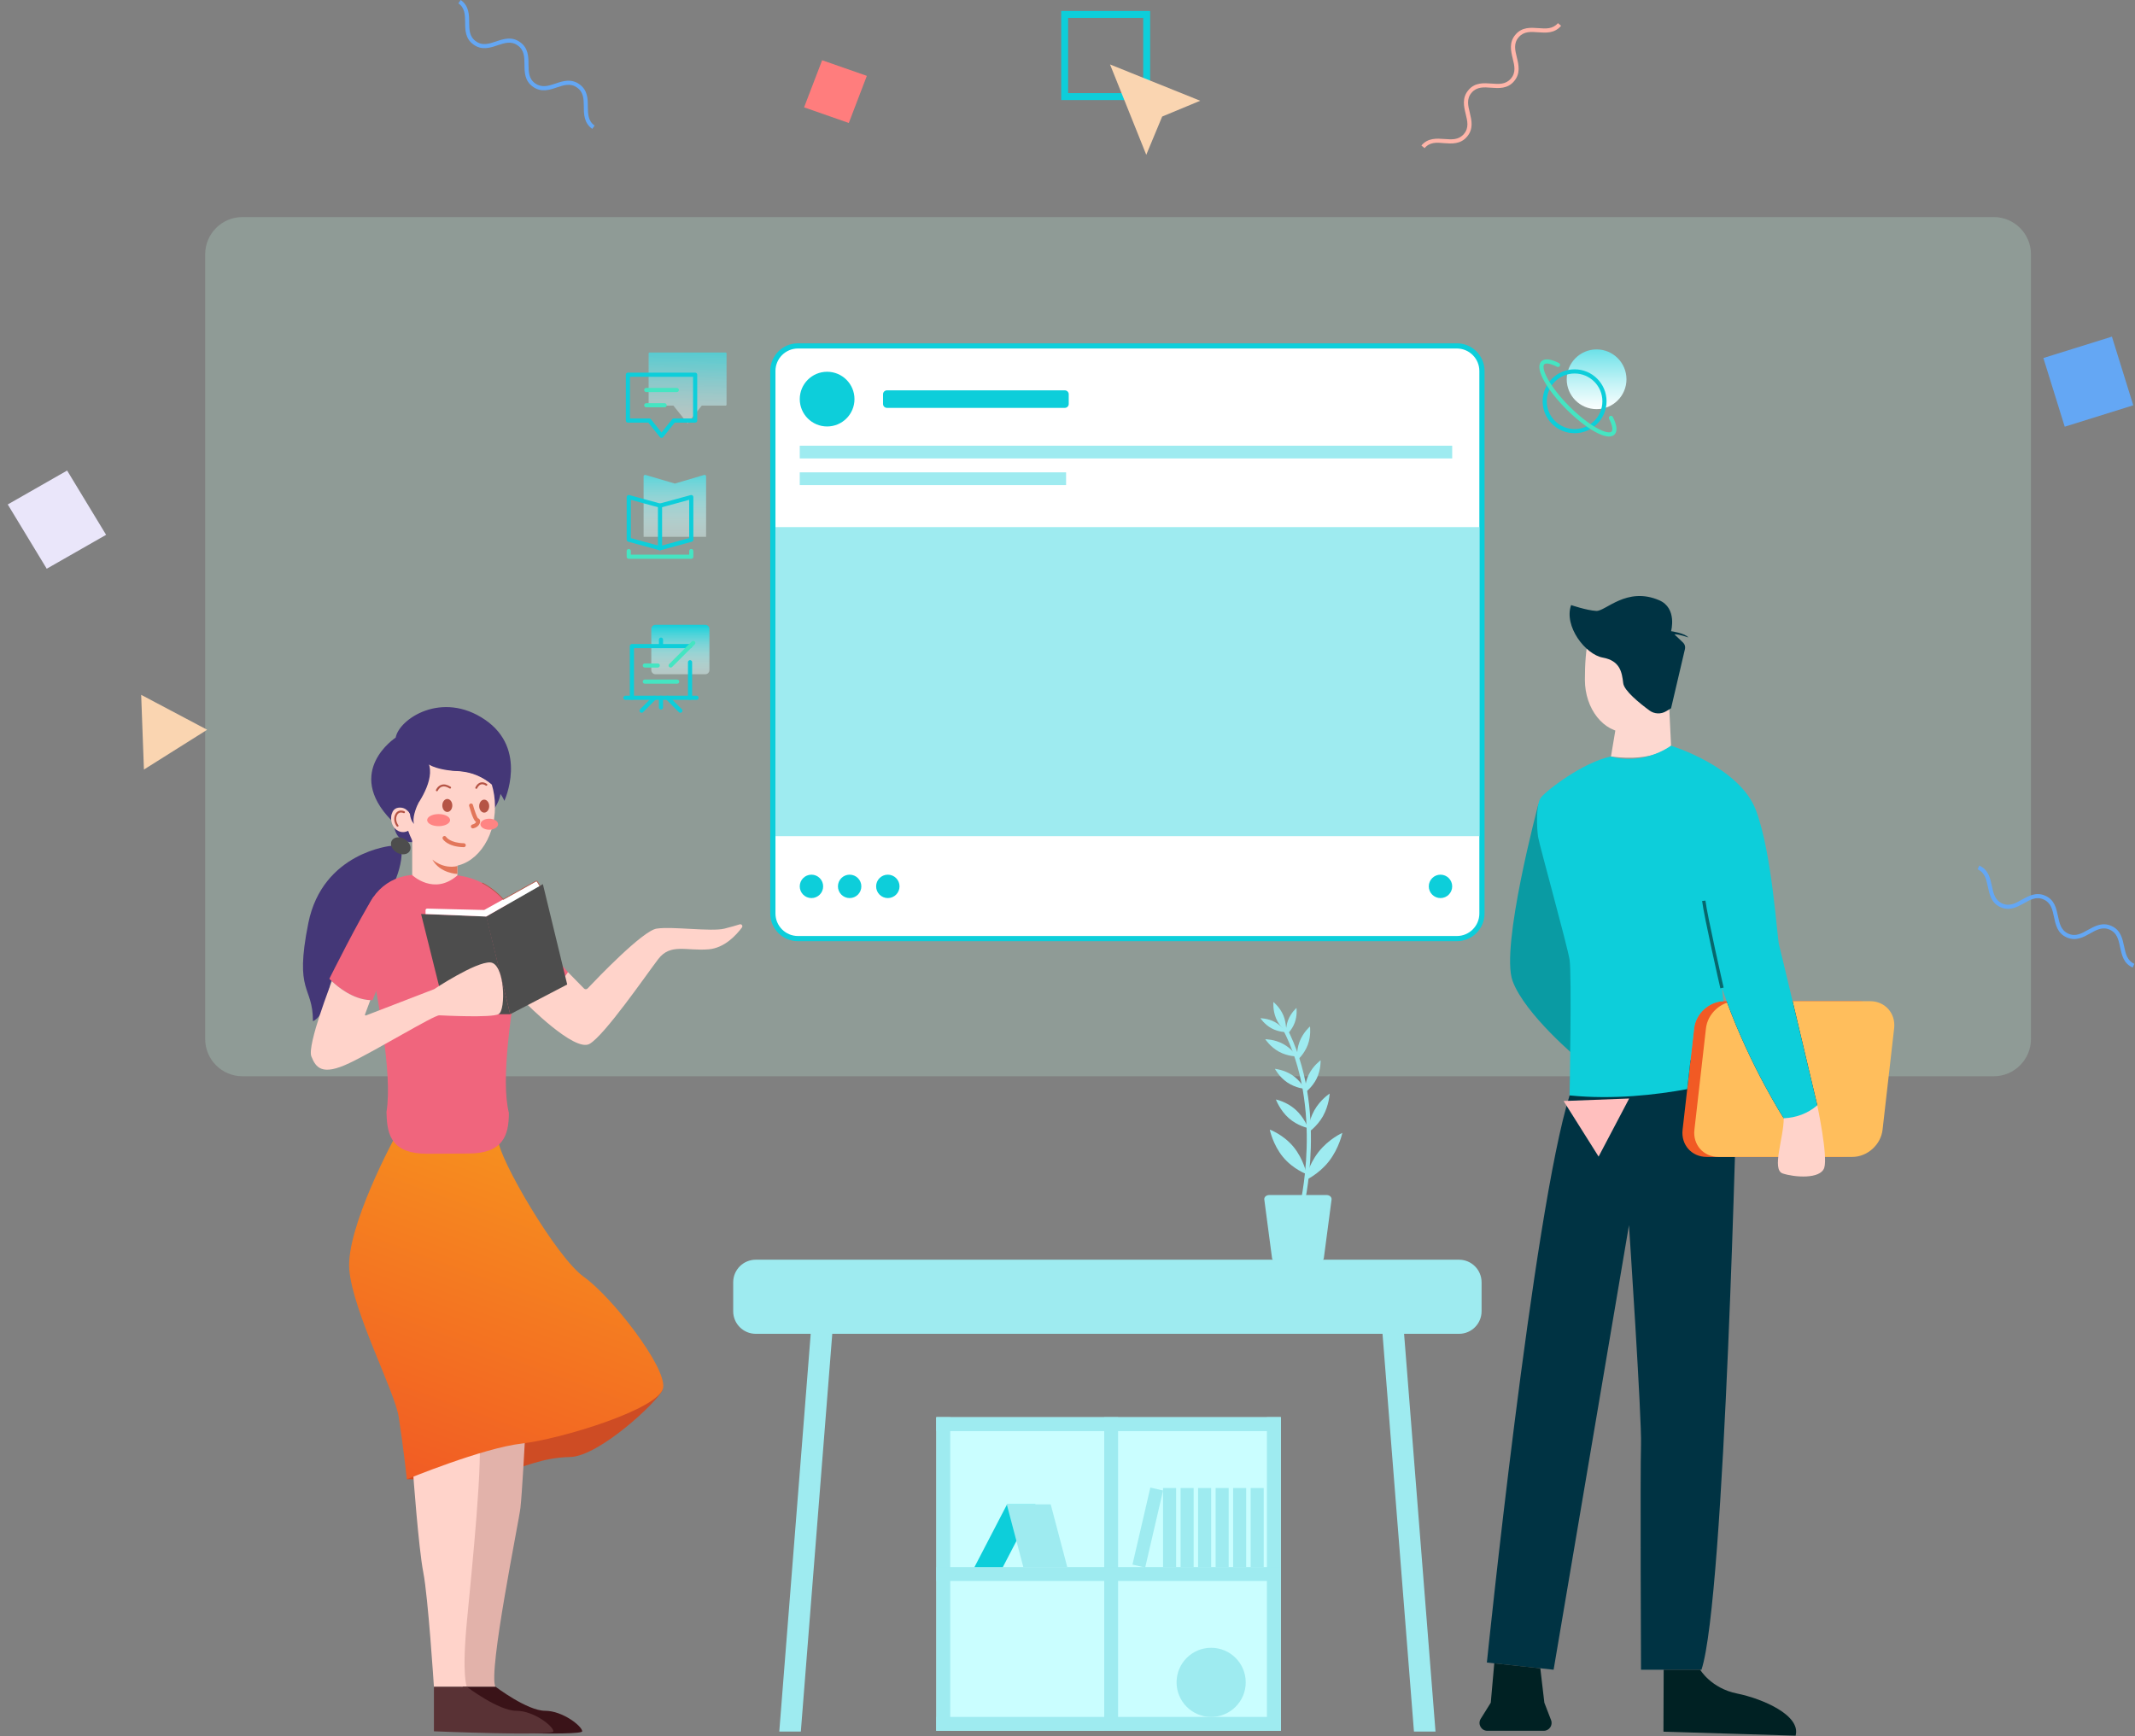 <svg width="718" height="584" viewBox="0 0 718 584" fill="none" xmlns="http://www.w3.org/2000/svg">
<rect x="0" y="0" width="718" height="584" fill="#808080" stroke="none"/>
<g clip-path="url(#clip0)">
<path d="M670.474 361.988H81.541C74.615 361.988 69 356.374 69 349.447V85.541C69 78.615 74.615 73 81.541 73H670.474C677.4 73 683.015 78.615 683.015 85.541V349.447C683.015 356.374 677.4 361.988 670.474 361.988Z" fill="#C6FDE5" fill-opacity="0.22"/>
<path d="M489.943 315.683H268.351C263.691 315.683 259.913 311.905 259.913 307.245V124.776C259.913 120.117 263.691 116.339 268.351 116.339H489.943C494.603 116.339 498.381 120.117 498.381 124.776V307.249C498.381 311.905 494.603 315.683 489.943 315.683Z" fill="white"/>
<path d="M489.943 316.557H268.351C263.216 316.557 259.039 312.381 259.039 307.245V124.777C259.039 119.641 263.216 115.464 268.351 115.464H489.943C495.079 115.464 499.256 119.641 499.256 124.777V307.249C499.256 312.381 495.079 316.557 489.943 316.557ZM268.351 117.214C264.181 117.214 260.788 120.607 260.788 124.777V307.249C260.788 311.419 264.181 314.812 268.351 314.812H489.943C494.113 314.812 497.507 311.419 497.507 307.249V124.777C497.507 120.607 494.113 117.214 489.943 117.214H268.351Z" fill="#0DCEDA"/>
<path d="M278.16 143.436C283.241 143.436 287.36 139.317 287.36 134.235C287.36 129.154 283.241 125.035 278.16 125.035C273.079 125.035 268.959 129.154 268.959 134.235C268.959 139.317 273.079 143.436 278.16 143.436Z" fill="#0DCEDA"/>
<path d="M272.892 302.054C275.065 302.054 276.827 300.292 276.827 298.118C276.827 295.945 275.065 294.183 272.892 294.183C270.718 294.183 268.956 295.945 268.956 298.118C268.956 300.292 270.718 302.054 272.892 302.054Z" fill="#0DCEDA"/>
<path d="M285.733 302.054C287.907 302.054 289.669 300.292 289.669 298.118C289.669 295.945 287.907 294.183 285.733 294.183C283.56 294.183 281.798 295.945 281.798 298.118C281.798 300.292 283.56 302.054 285.733 302.054Z" fill="#0DCEDA"/>
<path d="M298.576 302.054C300.749 302.054 302.511 300.292 302.511 298.118C302.511 295.945 300.749 294.183 298.576 294.183C296.402 294.183 294.64 295.945 294.64 298.118C294.64 300.292 296.402 302.054 298.576 302.054Z" fill="#0DCEDA"/>
<path d="M484.437 302.054C486.61 302.054 488.372 300.292 488.372 298.118C488.372 295.945 486.61 294.183 484.437 294.183C482.263 294.183 480.501 295.945 480.501 298.118C480.501 300.292 482.263 302.054 484.437 302.054Z" fill="#0DCEDA"/>
<path d="M358.104 137.181H298.278C297.55 137.181 296.962 136.593 296.962 135.866V132.602C296.962 131.874 297.55 131.287 298.278 131.287H358.1C358.828 131.287 359.415 131.874 359.415 132.602V135.866C359.419 136.593 358.828 137.181 358.104 137.181Z" fill="#0DCEDA"/>
<path d="M497.506 177.284H260.788V281.226H497.506V177.284Z" fill="#9EEBF0"/>
<path d="M488.373 149.907H268.956V154.193H488.373V149.907Z" fill="#9EEBF0"/>
<path d="M358.527 158.866H268.956V163.151H358.527V158.866Z" fill="#9EEBF0"/>
<path d="M132.688 278.483C132.688 278.483 132.974 281.124 135.234 282.443C137.494 283.762 140.461 283.062 140.461 283.062L166.469 271.627C166.469 271.627 167.942 269.402 168.313 267.041C168.687 264.679 156.517 247.122 156.517 247.122L143.217 248.651L133.643 258.96L129.917 265.806L132.688 278.483Z" fill="#443777"/>
<path d="M166.466 271.291C166.466 282.412 159.645 291.426 151.224 291.426C144.648 291.426 139.044 285.924 136.906 278.217C136.536 276.867 136.266 275.447 136.123 273.977C136.175 273.925 136.581 273.467 137.186 272.715C139.754 269.507 145.83 260.926 142.112 255.553C142.783 256.357 145.571 258.974 153.88 259.341C158.896 259.561 162.73 261.601 165.382 263.836C166.085 266.142 166.466 268.657 166.466 271.291Z" fill="#FFD3CA"/>
<path d="M169.608 269.367C169.24 268.31 167.859 265.977 165.445 263.833C162.947 261.597 159.337 259.558 154.611 259.337C146.782 258.97 144.158 256.354 143.525 255.549C147.027 260.926 141.304 269.503 138.887 272.711C138.316 273.463 137.935 273.921 137.883 273.974C137.879 273.977 137.879 273.977 137.879 273.977C137.879 273.977 137.005 271.368 134.091 271.637C133.108 271.732 132.499 272.235 132.121 272.872C132.086 272.942 132.051 273.005 132.02 273.068C131.897 273.313 131.803 273.568 131.74 273.823C131.715 273.911 131.694 274.002 131.677 274.089C131.663 274.149 131.649 274.201 131.642 274.261C131.621 274.369 131.607 274.478 131.593 274.586C131.572 274.74 131.558 274.89 131.554 275.048C131.554 275.083 131.551 275.111 131.551 275.142C131.551 275.181 131.547 275.219 131.547 275.261V275.335C131.544 275.639 131.561 275.831 131.561 275.831C115.627 259.428 133.059 248.091 133.059 248.091C134.185 241.812 148.619 232.157 163.143 242.091C177.671 252.03 169.608 269.367 169.608 269.367Z" fill="#443777"/>
<path d="M153.82 277.168H138.621V301.753H153.82V277.168Z" fill="#FFD3CA"/>
<path d="M150.431 273.092C151.358 273.092 152.11 272.113 152.11 270.906C152.11 269.698 151.358 268.72 150.431 268.72C149.503 268.72 148.751 269.698 148.751 270.906C148.751 272.113 149.503 273.092 150.431 273.092Z" fill="#B55445"/>
<path d="M191.002 326.964L196.393 332.463C196.729 332.806 197.285 332.803 197.614 332.453C200.842 329.032 216.133 313.069 220.8 312.331C226.026 311.506 239.224 313.43 243.625 312.331C245.822 311.782 247.571 311.268 248.775 310.89C249.401 310.694 249.908 311.411 249.516 311.94C247.676 314.43 243.674 318.869 238.262 319.296C230.699 319.894 225.477 317.19 221.349 322.599C217.224 328.007 203.337 348.219 198.25 351.105C193.164 353.991 176.708 337.231 176.708 337.231L181.2 328.969L191.002 326.964Z" fill="#FFD3CA"/>
<path d="M162.835 273.316C163.762 273.316 164.514 272.337 164.514 271.13C164.514 269.922 163.762 268.943 162.835 268.943C161.908 268.943 161.156 269.922 161.156 271.13C161.156 272.337 161.908 273.316 162.835 273.316Z" fill="#B55445"/>
<path d="M146.925 266.131C146.883 266.131 146.841 266.124 146.799 266.106C146.632 266.037 146.551 265.844 146.618 265.676C146.639 265.624 147.17 264.357 148.454 263.952C149.367 263.661 150.406 263.885 151.539 264.613C151.693 264.711 151.739 264.917 151.641 265.071C151.543 265.225 151.337 265.27 151.183 265.172C150.224 264.557 149.374 264.357 148.66 264.585C147.674 264.893 147.237 265.921 147.233 265.932C147.181 266.054 147.055 266.131 146.925 266.131Z" fill="#B55445"/>
<path d="M160.173 265.309C160.131 265.309 160.089 265.302 160.047 265.284C159.879 265.215 159.799 265.022 159.869 264.854C159.89 264.802 160.421 263.542 161.565 263.196C162.244 262.99 162.975 263.147 163.738 263.661C163.888 263.763 163.93 263.969 163.828 264.12C163.727 264.27 163.521 264.312 163.37 264.211C162.779 263.815 162.24 263.686 161.761 263.829C160.918 264.081 160.488 265.096 160.484 265.106C160.428 265.232 160.306 265.309 160.173 265.309Z" fill="#B55445"/>
<path d="M159.019 278.616C158.714 278.616 158.441 278.406 158.371 278.098C158.291 277.741 158.515 277.388 158.872 277.308C159.669 277.129 160.012 276.688 160.114 276.426C159.648 276.199 158.945 275.226 157.77 271.084C157.668 270.731 157.875 270.367 158.228 270.266C158.581 270.164 158.945 270.371 159.047 270.724C159.564 272.547 160.323 274.694 160.698 275.195C161.107 275.286 161.411 275.635 161.467 276.104C161.558 276.905 160.908 278.207 159.162 278.602C159.117 278.612 159.068 278.616 159.019 278.616Z" fill="#E2765A"/>
<path d="M155.982 284.937C155.975 284.937 155.972 284.937 155.965 284.937C150.49 284.808 148.968 282.282 148.905 282.177C148.723 281.859 148.832 281.457 149.147 281.271C149.462 281.089 149.864 281.194 150.046 281.505C150.077 281.554 151.372 283.506 155.996 283.615C156.364 283.622 156.65 283.926 156.643 284.294C156.636 284.65 156.339 284.937 155.982 284.937Z" fill="#E2765A"/>
<path d="M138.62 278.217C137.889 279.225 136.784 279.865 135.549 279.865C133.352 279.865 131.575 277.846 131.54 275.338V275.265C131.54 275.226 131.544 275.188 131.544 275.146C131.544 275.118 131.547 275.086 131.547 275.051C131.551 274.894 131.568 274.74 131.586 274.59C131.6 274.481 131.614 274.373 131.634 274.264C131.638 274.205 131.655 274.152 131.669 274.093C131.69 274.005 131.708 273.914 131.732 273.827C131.806 273.561 131.904 273.313 132.012 273.071C132.047 273.008 132.082 272.942 132.114 272.875C132.492 272.242 133.1 271.735 134.083 271.641C136.997 271.371 137.872 273.981 137.872 273.981C137.872 273.981 137.872 273.981 137.875 273.977C138.019 275.447 138.274 276.867 138.62 278.217Z" fill="#FFD3CA"/>
<path d="M136.833 497.529C136.833 497.529 157.742 497.658 167.355 495.549C176.968 493.439 181.893 490.274 191.741 490.039C201.588 489.805 221.227 471.32 222.721 467.609C224.214 463.897 167.355 460.371 167.355 460.371L139.803 475.473L136.833 497.529Z" fill="#CE4C24"/>
<path d="M176.506 484.792C176.506 484.792 175.561 502.507 175.022 507.173C174.484 511.843 164.108 562.336 166.602 567.342H155.093L150.962 516.51C150.962 516.51 157.857 477.736 158.27 476.743C158.682 475.749 176.506 484.792 176.506 484.792Z" fill="#E2B2AA"/>
<path d="M138.921 495.272C138.921 495.272 140.747 520.61 142.364 528.893C143.98 537.174 145.928 567.342 145.928 567.342H157.01C157.01 567.342 155.254 563.791 157.01 545.457C158.767 527.12 162.622 489.56 160.991 481.573C159.361 473.587 149.493 473.587 149.493 473.587L138.921 495.272Z" fill="#FFD3CA"/>
<path d="M132.75 382.606C132.75 382.606 116.271 412.957 117.47 427.051C118.67 441.145 132.695 467.836 134.08 476.533C135.465 485.229 136.836 497.525 136.836 497.525C136.836 497.525 162.268 487.031 175.407 485.53C188.546 484.029 222.133 473.836 223.032 466.636C223.931 459.437 205.639 436.048 196.34 429.451C187.042 422.853 167.55 389.256 167.599 383.477C167.648 377.698 157.098 376.373 157.098 376.373H131.998L132.75 382.606Z" fill="url(#paint0_linear)"/>
<path d="M155.618 567.342H166.7C166.7 567.342 177.328 575.395 183.296 575.395C189.264 575.395 195.795 580.618 195.795 582.297C195.795 583.976 155.618 582.297 155.618 582.297V567.342Z" fill="#3A1318"/>
<path d="M145.928 567.342H157.01C157.01 567.342 167.638 575.395 173.606 575.395C179.574 575.395 186.105 580.618 186.105 582.297C186.105 583.976 145.928 582.297 145.928 582.297V567.342Z" fill="#593235"/>
<path d="M131.586 284.475C131.586 284.475 108.491 286.595 103.688 310.481C98.885 334.366 105.223 331.232 105.244 343.455C105.244 343.455 109.138 342.265 110.74 332.537C111.667 326.915 117.862 316.998 123.795 310.621C129.728 304.244 135.315 293.574 135.08 286.252C134.846 278.927 131.586 284.475 131.586 284.475Z" fill="#443777"/>
<path d="M157.469 387.973L143.665 388.05C132.037 388.05 130.179 382.11 130.005 374.715C130.001 374.498 129.987 374.281 129.963 374.064C132.149 360.799 126.923 335.419 122.546 311.422C122.546 301.942 130.232 294.26 139.708 294.26H150.976C164.469 294.26 175.404 305.195 175.404 318.688C171.713 341.146 168.373 362.996 171.133 374.309C171.133 381.858 169.205 387.973 157.469 387.973Z" fill="#F0657D"/>
<path d="M130.197 323.882L125.289 336.409C125.037 336.416 124.782 336.409 124.53 336.392C118.656 336.14 113.56 331.897 111.611 330.046C111.062 329.525 110.761 329.196 110.761 329.196C110.761 329.196 120.934 308.791 125.66 301.571L130.197 323.882Z" fill="#F0657D"/>
<path d="M169.877 303.212C175.715 309.809 191.006 326.964 191.006 326.964C191.006 326.964 186.43 334.804 175.407 337.599C164.384 340.394 166.245 319.482 167.099 318.995C167.953 318.502 169.877 303.212 169.877 303.212Z" fill="#F0657D"/>
<path d="M141.611 307.416L163.58 308.232L171.58 341.118H150.021L141.611 307.416Z" fill="#4D4D4D"/>
<path d="M182.568 297.363L163.482 308.27L171.58 341.118L190.751 331.117L182.568 297.363Z" fill="#4D4D4D"/>
<path d="M167.642 341.118C165.05 342.356 149.549 341.566 147.741 341.489C145.925 341.412 126.678 353.19 117.467 357.57C108.26 361.95 106.217 359.078 104.71 355.307C103.202 351.529 111.611 330.043 111.611 330.043C113.563 331.897 118.66 336.137 124.53 336.388V336.395L122.746 341.202C122.669 341.408 122.876 341.611 123.078 341.531L145.981 332.701C145.981 332.701 160.012 323.396 164.892 323.704C169.776 324.008 170.241 339.876 167.642 341.118Z" fill="#FFD3CA"/>
<path d="M137.794 286.224C138.517 284.973 137.749 283.177 136.079 282.212C134.409 281.248 132.47 281.481 131.748 282.733C131.025 283.984 131.793 285.78 133.463 286.745C135.132 287.709 137.072 287.476 137.794 286.224Z" fill="#4D4D4D"/>
<path d="M145.404 289.096C145.404 289.096 148.958 292.395 153.82 291.283V293.948C153.82 293.948 147.964 293.777 145.404 289.096Z" fill="#E2765A"/>
<path d="M147.506 277.867C149.635 277.867 151.361 276.957 151.361 275.835C151.361 274.712 149.635 273.803 147.506 273.803C145.377 273.803 143.651 274.712 143.651 275.835C143.651 276.957 145.377 277.867 147.506 277.867Z" fill="#FF8483"/>
<path d="M164.538 279.067C166.177 279.067 167.505 278.237 167.505 277.213C167.505 276.189 166.177 275.359 164.538 275.359C162.9 275.359 161.572 276.189 161.572 277.213C161.572 278.237 162.9 279.067 164.538 279.067Z" fill="#FF8483"/>
<path d="M140.667 270.161C139.789 271.906 138.533 275.517 139.278 277.087C139.278 277.087 138.246 276.412 137.879 273.981C137.512 271.55 139.082 269.549 139.082 269.549L140.667 270.161Z" fill="#443777"/>
<path d="M133.692 278.049C133.594 278.049 133.499 278.007 133.433 277.927C133.374 277.85 131.95 276.059 132.866 274.009C133.153 273.365 133.58 272.935 134.133 272.736C135.049 272.403 135.966 272.841 136.004 272.858C136.169 272.938 136.239 273.138 136.158 273.302C136.078 273.467 135.882 273.533 135.717 273.456C135.7 273.446 135 273.124 134.357 273.362C133.982 273.498 133.685 273.81 133.471 274.282C132.719 275.964 133.937 277.5 133.947 277.514C134.063 277.658 134.042 277.864 133.898 277.979C133.839 278.025 133.765 278.049 133.692 278.049Z" fill="#B55445"/>
<path d="M138.621 294.326C138.621 294.326 145.946 301.33 153.82 294.428L147.506 293.154C147.506 293.154 141.982 293.273 141.748 293.154C141.514 293.035 138.621 294.326 138.621 294.326Z" fill="#FFD3CA"/>
<path d="M143.109 307.417V306.122C143.109 305.825 143.354 305.59 143.647 305.597L162.835 306.066L180.165 296.415C180.364 296.303 180.616 296.373 180.732 296.569L181.54 297.947L163.486 308.267L143.109 307.417Z" fill="white"/>
<path d="M169.237 302.649L169.17 302.575C167.127 300.315 164.784 298.475 162.202 297.104C162.143 297.072 162.118 296.996 162.15 296.936C162.181 296.877 162.258 296.852 162.317 296.884C164.896 298.255 167.239 300.088 169.286 302.334L180.102 296.31C180.358 296.166 180.686 296.257 180.833 296.509L181.641 297.888C181.676 297.947 181.655 298.024 181.596 298.059C181.536 298.094 181.459 298.073 181.425 298.013L180.616 296.635C180.536 296.499 180.358 296.45 180.218 296.527L169.237 302.649Z" fill="#B55445"/>
<path d="M584.166 362.919C584.166 362.919 580.147 537.761 572.202 561.587H551.874C551.874 561.587 551.574 494.597 551.874 485.964C552.175 477.33 547.824 412.065 547.824 412.065L522.479 561.587L500.035 559.17C500.035 559.17 515.616 407.318 527.852 368.425L547.824 348.181L584.166 362.919Z" fill="#003343"/>
<path d="M532.999 228.623C532.999 238.422 539.282 246.366 547.03 246.366C554.779 246.366 561.061 238.422 561.061 228.623C561.061 218.825 549.517 206.358 541.765 206.358C534.02 206.354 532.999 218.825 532.999 228.623Z" fill="#FDD8D0"/>
<path d="M561.064 231.905L561.981 250.809C561.981 250.809 556.751 256.441 541.772 254.43L545.893 229.795L561.064 231.905Z" fill="#FDD8D0"/>
<path d="M517.348 270.497C517.348 270.497 504.523 318.485 508.665 329.882C512.807 341.279 531.109 356.419 531.109 356.419L547.82 329.193L542.097 286.375L517.348 270.497Z" fill="#0A9BA3"/>
<path d="M561.981 212.291C561.981 212.291 566.592 212.913 567.799 214.41C567.799 214.41 564.724 213.246 563.104 213.35L566.007 216.118C566.592 216.674 566.837 217.496 566.651 218.283L561.981 238.216L560.337 239.209C558.581 240.269 556.363 240.178 554.712 238.964C551.375 236.505 546.19 232.311 545.893 229.792C545.452 226.063 544.833 222.225 538.991 221.169C533.149 220.112 525.834 210.545 528.367 203.507C528.367 203.507 533.502 205.273 536.812 205.476C539.953 205.668 547.033 197.171 557.99 201.887C564.139 204.539 561.981 212.291 561.981 212.291Z" fill="#003343"/>
<path d="M573.942 389.11H618.96C623.997 389.11 628.562 385.02 629.125 379.983L633.022 345.855C633.6 340.817 629.972 336.728 624.935 336.728H602.85C606.545 352.284 611.155 371.759 611.155 371.759C607.846 374.561 604.061 375.928 599.87 376.107C599.87 376.107 588.809 358.959 580.665 336.728H579.92C579.808 336.728 579.707 336.728 579.591 336.738C574.676 336.906 570.303 340.929 569.74 345.855L567.414 366.312L565.854 379.983C565.277 385.02 568.894 389.11 573.942 389.11Z" fill="#F15A24"/>
<path d="M577.919 389.11H622.937C627.974 389.11 632.539 385.02 633.102 379.983L636.999 345.855C637.577 340.817 633.949 336.728 628.912 336.728H595.109C598.803 352.284 608.052 371.759 608.052 371.759C604.743 374.561 608.038 375.928 603.847 376.107C603.847 376.107 592.786 358.959 584.642 336.728H583.897C583.785 336.728 583.684 336.728 583.568 336.738C578.653 336.906 574.28 340.929 573.717 345.855L571.391 366.312L569.831 379.983C569.254 385.02 572.871 389.11 577.919 389.11Z" fill="#FFBE5C"/>
<path d="M580.664 336.728C588.808 358.959 599.869 376.107 599.869 376.107C604.06 375.925 607.845 374.561 611.154 371.759C611.154 371.759 606.544 352.284 602.85 336.728H580.664Z" fill="#291716"/>
<path d="M611.148 371.755C611.148 371.755 614.776 388.812 613.496 392.758C612.215 396.704 603.365 395.959 599.524 394.679C595.683 393.398 599.895 382.613 599.87 376.114C599.846 369.614 604.537 368.547 604.537 368.547L611.148 371.755Z" fill="#FFD3CA"/>
<path d="M517.243 281.383C517.649 284.094 527.073 317.929 527.849 322.798C528.619 327.668 527.849 368.425 527.849 368.425C542.468 369.926 557.017 368.222 567.41 366.312L569.736 345.855C570.3 340.929 574.672 336.906 579.587 336.738L579.101 332.289C579.608 333.789 580.13 335.273 580.661 336.728C588.805 358.959 599.866 376.107 599.866 376.107C604.057 375.925 607.842 374.561 611.151 371.759C611.151 371.759 606.541 352.284 602.847 336.728C600.566 327.115 598.621 319.003 598.327 317.929C597.558 315.106 596.032 287.271 590.544 272.561C585.041 257.84 561.974 250.816 561.974 250.816C551.399 257.844 541.765 254.43 541.765 254.43C532.197 256.431 520.062 265.897 518.243 268.212C516.442 270.528 516.847 278.672 517.243 281.383Z" fill="#0DCEDA"/>
<path d="M578.555 332.411L579.657 332.159C579.601 331.918 574.144 307.959 573.542 302.904L572.423 303.037C573.028 308.155 578.328 331.425 578.555 332.411Z" fill="#07676D"/>
<path d="M571.762 561.587C571.762 561.587 575.431 567.818 584.117 569.577C592.803 571.337 605.743 576.944 603.858 583.762L559.417 582.423L559.494 561.587H571.762Z" fill="#002123"/>
<path d="M518.005 561.105L519.366 572.673L521.626 578.543C522.291 580.268 521.017 582.122 519.17 582.122H500.196C498.132 582.122 496.869 579.851 497.964 578.099L501.347 572.673L502.522 559.436L518.005 561.105Z" fill="#002123"/>
<path d="M244.011 118.557H218.463C218.282 118.557 218.131 118.704 218.131 118.889V136.097C218.131 136.279 218.278 136.429 218.463 136.429H226.471L231.235 142.387L236 136.429H244.007C244.189 136.429 244.339 136.282 244.339 136.097V118.889C244.343 118.704 244.196 118.557 244.011 118.557Z" fill="url(#paint1_linear)"/>
<path d="M233.778 126.026H211.166V141.442H218.362L222.472 146.581L226.583 141.442H233.778V126.026Z" stroke="#0DCEDA" stroke-width="1.399" stroke-miterlimit="10" stroke-linecap="round" stroke-linejoin="round"/>
<path d="M217.334 131.164H227.611" stroke="#45E5C2" stroke-width="1.399" stroke-miterlimit="10" stroke-linecap="round" stroke-linejoin="round"/>
<path d="M217.334 136.303H223.501" stroke="#45E5C2" stroke-width="1.399" stroke-miterlimit="10" stroke-linecap="round" stroke-linejoin="round"/>
<g style="mix-blend-mode:multiply">
<path d="M536.934 137.611C542.483 137.611 546.981 133.113 546.981 127.565C546.981 122.016 542.483 117.518 536.934 117.518C531.386 117.518 526.888 122.016 526.888 127.565C526.888 133.113 531.386 137.611 536.934 137.611Z" fill="url(#paint2_linear)"/>
</g>
<path d="M529.536 145.01C535.084 145.01 539.583 140.512 539.583 134.963C539.583 129.414 535.084 124.916 529.536 124.916C523.987 124.916 519.489 129.414 519.489 134.963C519.489 140.512 523.987 145.01 529.536 145.01Z" stroke="#0DCEDA" stroke-width="1.399" stroke-miterlimit="10" stroke-linecap="round" stroke-linejoin="round"/>
<path d="M541.765 140.55C542.983 142.946 543.305 144.811 542.462 145.654C540.611 147.504 533.779 143.67 527.304 137.195C520.829 130.72 516.995 123.888 518.845 122.038C519.692 121.191 521.56 121.516 523.956 122.734" stroke="#45E5C2" stroke-width="1.399" stroke-miterlimit="10" stroke-linecap="round" stroke-linejoin="round"/>
<path d="M236.807 159.737L226.953 162.644L217.099 159.737C216.77 159.639 216.441 159.888 216.441 160.227V180.562H237.461V160.227C237.465 159.888 237.136 159.639 236.807 159.737Z" fill="url(#paint3_linear)"/>
<path d="M221.962 170.054V184.386" stroke="#0DCEDA" stroke-width="1.399" stroke-miterlimit="10" stroke-linecap="round" stroke-linejoin="round"/>
<path d="M211.453 167.189L221.961 170.054L232.473 167.189V181.521L221.961 184.386L211.453 181.521V167.189Z" stroke="#0DCEDA" stroke-width="1.399" stroke-miterlimit="10" stroke-linecap="round" stroke-linejoin="round"/>
<path d="M211.453 185.341V187.251H232.473V185.341" stroke="#45E5C2" stroke-width="1.399" stroke-miterlimit="10" stroke-linecap="round" stroke-linejoin="round"/>
<path d="M237.172 226.78H220.437C219.66 226.78 219.031 226.15 219.031 225.374V211.566C219.031 210.79 219.66 210.16 220.437 210.16H237.172C237.949 210.16 238.578 210.79 238.578 211.566V225.374C238.578 226.15 237.949 226.78 237.172 226.78Z" fill="url(#paint4_linear)"/>
<path d="M216.858 223.827H221.203" stroke="#45E5C2" stroke-width="1.399" stroke-miterlimit="10" stroke-linecap="round" stroke-linejoin="round"/>
<path d="M216.858 229.256H227.717" stroke="#45E5C2" stroke-width="1.399" stroke-miterlimit="10" stroke-linecap="round" stroke-linejoin="round"/>
<path d="M222.288 234.686V237.946" stroke="#0DCEDA" stroke-width="1.399" stroke-miterlimit="10" stroke-linecap="round" stroke-linejoin="round"/>
<path d="M220.115 234.686L215.771 239.03" stroke="#0DCEDA" stroke-width="1.399" stroke-miterlimit="10" stroke-linecap="round" stroke-linejoin="round"/>
<path d="M224.46 234.686L228.805 239.03" stroke="#0DCEDA" stroke-width="1.399" stroke-miterlimit="10" stroke-linecap="round" stroke-linejoin="round"/>
<path d="M210.341 234.686H234.234" stroke="#0DCEDA" stroke-width="1.399" stroke-miterlimit="10" stroke-linecap="round" stroke-linejoin="round"/>
<path d="M222.288 217.31V215.138" stroke="#0DCEDA" stroke-width="1.399" stroke-miterlimit="10" stroke-linecap="round" stroke-linejoin="round"/>
<path d="M232.062 217.31H212.514V234.686" stroke="#0DCEDA" stroke-width="1.399" stroke-miterlimit="10" stroke-linecap="round" stroke-linejoin="round"/>
<path d="M232.062 234.686V222.743" stroke="#0DCEDA" stroke-width="1.399" stroke-miterlimit="10" stroke-linecap="round" stroke-linejoin="round"/>
<path d="M233.146 216.226L225.544 223.827" stroke="#45E5C2" stroke-width="1.399" stroke-miterlimit="10" stroke-linecap="round" stroke-linejoin="round"/>
<path d="M443.571 424.35H429.421C428.578 424.35 427.872 423.825 427.781 423.129L425.185 403.451C425.077 402.64 425.843 401.93 426.826 401.93H446.164C447.147 401.93 447.909 402.64 447.804 403.451L445.209 423.129C445.118 423.821 444.411 424.35 443.571 424.35Z" fill="#9EEBF0"/>
<path d="M437.649 406.425C437.649 406.425 446.174 372.562 431.888 345.595" stroke="#9EEBF0" stroke-width="1.399" stroke-miterlimit="10"/>
<path d="M436.001 339.011C436.001 339.011 436.351 341.481 435.403 344.007C434.455 346.533 432.566 348.163 432.566 348.163C432.566 348.163 432.216 345.693 433.164 343.167C434.112 340.642 436.001 339.011 436.001 339.011Z" fill="#9EEBF0"/>
<path d="M428.253 337C428.253 337 430.422 338.725 431.587 341.488C432.752 344.252 432.472 347.008 432.472 347.008C432.472 347.008 430.303 345.284 429.138 342.52C427.973 339.757 428.253 337 428.253 337Z" fill="#9EEBF0"/>
<path d="M423.884 342.468C423.884 342.468 426.378 342.464 428.75 343.751C431.121 345.042 432.472 347.138 432.472 347.138C432.472 347.138 429.977 347.141 427.606 345.854C425.237 344.563 423.884 342.468 423.884 342.468Z" fill="#9EEBF0"/>
<path d="M440.545 345.238C440.545 345.238 440.979 348.303 439.8 351.441C438.621 354.578 436.277 356.6 436.277 356.6C436.277 356.6 435.844 353.536 437.023 350.398C438.201 347.26 440.545 345.238 440.545 345.238Z" fill="#9EEBF0"/>
<path d="M425.507 349.527C425.507 349.527 428.603 349.52 431.545 351.122C434.49 352.724 436.166 355.324 436.166 355.324C436.166 355.324 433.07 355.331 430.128 353.728C427.186 352.13 425.507 349.527 425.507 349.527Z" fill="#9EEBF0"/>
<path d="M444.124 356.611C444.124 356.611 444.271 359.703 442.809 362.715C441.346 365.731 438.824 367.525 438.824 367.525C438.824 367.525 438.677 364.433 440.14 361.421C441.602 358.405 444.124 356.611 444.124 356.611Z" fill="#9EEBF0"/>
<path d="M428.753 359.486C428.753 359.486 431.835 359.766 434.62 361.634C437.401 363.502 438.831 366.248 438.831 366.248C438.831 366.248 435.75 365.968 432.965 364.1C430.18 362.232 428.753 359.486 428.753 359.486Z" fill="#9EEBF0"/>
<path d="M447.164 367.815C447.164 367.815 446.975 371.73 444.932 375.375C442.889 379.02 439.772 381.014 439.772 381.014C439.772 381.014 439.961 377.1 442.004 373.454C444.044 369.809 447.164 367.815 447.164 367.815Z" fill="#9EEBF0"/>
<path d="M429.093 369.799C429.093 369.799 432.615 370.485 435.61 373.136C438.604 375.788 439.93 379.405 439.93 379.405C439.93 379.405 436.407 378.719 433.413 376.068C430.418 373.416 429.093 369.799 429.093 369.799Z" fill="#9EEBF0"/>
<path d="M451.428 381.028C451.428 381.028 450.368 386.188 446.905 390.606C443.442 395.024 438.891 397.029 438.891 397.029C438.891 397.029 439.951 391.869 443.414 387.451C446.877 383.033 451.428 381.028 451.428 381.028Z" fill="#9EEBF0"/>
<path d="M427.028 379.937C427.028 379.937 431.565 381.57 434.99 385.709C438.415 389.847 439.433 394.919 439.433 394.919C439.433 394.919 434.896 393.286 431.471 389.147C428.046 385.009 427.028 379.937 427.028 379.937Z" fill="#9EEBF0"/>
<path d="M430.736 476.666H314.901V582.122H430.736V476.666Z" fill="#CAFEFF"/>
<path d="M376.011 476.666H371.348V582.122H376.011V476.666Z" fill="#9EEBF0"/>
<path d="M319.564 476.666H314.901V582.122H319.564V476.666Z" fill="#9EEBF0"/>
<path d="M430.737 476.666H426.073V582.122H430.737V476.666Z" fill="#9EEBF0"/>
<path d="M430.735 531.728V527.065H314.9V531.728H430.735Z" fill="#9EEBF0"/>
<path d="M430.737 481.33V476.667H314.901V481.33H430.737Z" fill="#9EEBF0"/>
<path d="M430.735 582.125V577.462H314.9V582.125H430.735Z" fill="#9EEBF0"/>
<path d="M395.527 500.478H391.137V527.067H395.527V500.478Z" fill="#9EEBF0"/>
<path d="M391.137 501.311L386.861 500.319L380.849 526.22L385.125 527.212L391.137 501.311Z" fill="#9EEBF0"/>
<path d="M401.419 500.478H397.029V527.067H401.419V500.478Z" fill="#9EEBF0"/>
<path d="M407.309 500.478H402.919V527.067H407.309V500.478Z" fill="#9EEBF0"/>
<path d="M413.2 500.478H408.81V527.067H413.2V500.478Z" fill="#9EEBF0"/>
<path d="M419.091 500.478H414.701V527.067H419.091V500.478Z" fill="#9EEBF0"/>
<path d="M424.982 500.478H420.592V527.067H424.982V500.478Z" fill="#9EEBF0"/>
<path d="M407.31 577.462C413.732 577.462 418.938 572.256 418.938 565.834C418.938 559.412 413.732 554.206 407.31 554.206C400.888 554.206 395.682 559.412 395.682 565.834C395.682 572.256 400.888 577.462 407.31 577.462Z" fill="#9EEBF0"/>
<path d="M337.262 527.064H327.712L338.668 505.97H348.218L337.262 527.064Z" fill="#0DCEDA"/>
<path d="M344.146 527.064H358.922L353.357 505.97H338.581L344.146 527.064Z" fill="#9EEBF0"/>
<path d="M280.647 439.053L269.32 582.381H262.072L273.427 438.675L280.647 439.053Z" fill="#9EEBF0"/>
<path d="M482.761 582.381H475.513L464.186 439.053L471.406 438.675L482.761 582.381Z" fill="#9EEBF0"/>
<path d="M490.664 448.61H254.166C249.975 448.61 246.575 445.213 246.575 441.019V431.273C246.575 427.082 249.971 423.682 254.166 423.682H490.664C494.855 423.682 498.255 427.079 498.255 431.273V441.019C498.255 445.213 494.858 448.61 490.664 448.61Z" fill="#9EEBF0"/>
</g>
<path d="M694.368 143.511L717.418 136.317L710.238 113.223L687.188 120.417L694.368 143.511Z" fill="#64A7F4"/>
<path d="M2.608 169.666L15.715 191.284L35.681 179.88L22.573 158.262L2.608 169.666Z" fill="#EAE6FA"/>
<path d="M270.415 36.103L285.453 41.358L291.522 25.514L276.484 20.259L270.415 36.103Z" fill="#FF7D7D"/>
<path d="M537.61 389L547.891 369.471L525.841 370.31L537.61 389Z" fill="#FFBFBE"/>
<path d="M479.088 49.825L478.018 48.94C480.205 46.33 483.182 46.563 485.741 46.749C488.206 46.935 490.532 47.122 492.3 45.071C494.068 43.02 493.509 40.736 492.905 38.313C492.3 35.796 491.602 32.906 493.835 30.296C496.021 27.686 498.999 27.919 501.557 28.105C504.023 28.292 506.349 28.478 508.117 26.427C509.884 24.377 509.326 22.093 508.721 19.669C508.117 17.152 507.419 14.262 509.652 11.652C511.838 9.042 514.815 9.275 517.374 9.462C519.84 9.648 522.166 9.835 523.933 7.784L525.003 8.669C522.817 11.279 519.84 11.046 517.281 10.86C514.815 10.674 512.489 10.487 510.722 12.538C508.954 14.589 509.512 16.872 510.117 19.296C510.722 21.813 511.419 24.703 509.187 27.313C507 29.923 504.023 29.69 501.464 29.504C498.999 29.317 496.673 29.131 494.905 31.181C493.137 33.232 493.695 35.516 494.3 37.94C494.905 40.457 495.603 43.346 493.37 45.957C491.183 48.567 488.206 48.334 485.648 48.147C483.182 47.914 480.856 47.728 479.088 49.825Z" fill="#FFB5A9"/>
<path d="M199.178 43.346C196.387 41.389 196.34 38.406 196.34 35.842C196.294 33.372 196.294 30.995 194.061 29.457C191.875 27.872 189.642 28.618 187.269 29.41C184.804 30.249 182.012 31.181 179.221 29.177C176.43 27.22 176.383 24.237 176.383 21.673C176.337 19.203 176.337 16.826 174.104 15.288C171.918 13.703 169.685 14.449 167.312 15.241C164.847 16.08 162.055 17.012 159.264 15.008C156.473 13.051 156.426 10.068 156.426 7.504C156.38 5.034 156.38 2.657 154.147 1.119L154.938 0C157.729 1.958 157.776 4.941 157.776 7.504C157.822 9.974 157.822 12.351 160.055 13.889C162.241 15.474 164.474 14.729 166.847 13.936C169.312 13.097 172.104 12.165 174.895 14.169C177.686 16.127 177.733 19.11 177.733 21.673C177.779 24.143 177.779 26.521 180.012 28.059C182.245 29.597 184.431 28.898 186.804 28.105C189.269 27.266 192.061 26.334 194.852 28.338C197.643 30.296 197.69 33.279 197.69 35.842C197.736 38.313 197.736 40.69 199.969 42.228L199.178 43.346Z" fill="#64A7F4"/>
<path d="M717.223 325.425C714.106 324.027 713.548 321.137 712.99 318.574C712.478 316.15 712.013 313.82 709.547 312.701C707.082 311.582 705.035 312.748 702.895 313.959C700.616 315.218 698.057 316.663 694.987 315.264C691.87 313.866 691.312 310.976 690.753 308.413C690.242 305.989 689.776 303.659 687.311 302.54C684.845 301.421 682.798 302.587 680.659 303.799C678.379 305.057 675.821 306.502 672.75 305.104C669.633 303.705 669.075 300.816 668.517 298.252C668.005 295.828 667.54 293.498 665.074 292.379L665.633 291.121C668.75 292.519 669.308 295.409 669.866 297.972C670.378 300.396 670.843 302.727 673.308 303.845C675.774 304.964 677.821 303.799 679.961 302.587C682.24 301.328 684.799 299.883 687.869 301.282C690.986 302.68 691.544 305.57 692.102 308.133C692.614 310.557 693.079 312.887 695.545 314.006C698.01 315.125 700.057 313.959 702.197 312.748C704.477 311.489 707.035 310.044 710.106 311.442C713.222 312.841 713.781 315.731 714.339 318.294C714.851 320.718 715.316 323.048 717.781 324.167L717.223 325.425Z" fill="#64A7F4"/>
<path d="M386.793 33.652H356.881V3.682H386.793V33.652ZM359.207 31.321H384.467V6.013H359.207V31.321Z" fill="#0DCEDA"/>
<path d="M373.302 21.673L385.49 52.062L390.84 39.198L403.633 33.885L373.302 21.673Z" fill="#FAD5B1"/>
<path d="M69.667 245.444L47.477 233.698L48.407 258.821L69.667 245.444Z" fill="#FAD5B1"/>
<defs>
<linearGradient id="paint0_linear" x1="191.688" y1="382.907" x2="146.822" y2="505.4" gradientUnits="userSpaceOnUse">
<stop stop-color="#F7931E"/>
<stop offset="1" stop-color="#F15A24"/>
</linearGradient>
<linearGradient id="paint1_linear" x1="231.097" y1="142.148" x2="231.478" y2="102.589" gradientUnits="userSpaceOnUse">
<stop stop-color="white" stop-opacity="0.4"/>
<stop offset="0.13" stop-color="#CEF5F8" stop-opacity="0.478"/>
<stop offset="0.303" stop-color="#94E9EF" stop-opacity="0.582"/>
<stop offset="0.47" stop-color="#64E0E7" stop-opacity="0.682"/>
<stop offset="0.628" stop-color="#3ED8E2" stop-opacity="0.777"/>
<stop offset="0.773" stop-color="#23D2DD" stop-opacity="0.864"/>
<stop offset="0.901" stop-color="#13CFDB" stop-opacity="0.941"/>
<stop offset="1" stop-color="#0DCEDA"/>
</linearGradient>
<linearGradient id="paint2_linear" x1="536.933" y1="138.664" x2="536.933" y2="106.532" gradientUnits="userSpaceOnUse">
<stop stop-color="white"/>
<stop offset="0.103" stop-color="#EEFCFC"/>
<stop offset="0.305" stop-color="#C3F3F6"/>
<stop offset="0.588" stop-color="#7EE5EB"/>
<stop offset="0.937" stop-color="#1FD2DD"/>
<stop offset="1" stop-color="#0DCEDA"/>
</linearGradient>
<linearGradient id="paint3_linear" x1="226.955" y1="181.839" x2="226.955" y2="152.901" gradientUnits="userSpaceOnUse">
<stop stop-color="#EBFFFE" stop-opacity="0.4"/>
<stop offset="0.094" stop-color="#E2FDFD" stop-opacity="0.456"/>
<stop offset="0.247" stop-color="#CAF8F9" stop-opacity="0.548"/>
<stop offset="0.44" stop-color="#A2EFF2" stop-opacity="0.664"/>
<stop offset="0.665" stop-color="#6BE3E9" stop-opacity="0.799"/>
<stop offset="0.915" stop-color="#26D4DE" stop-opacity="0.949"/>
<stop offset="1" stop-color="#0DCEDA"/>
</linearGradient>
<linearGradient id="paint4_linear" x1="228.803" y1="228.076" x2="228.803" y2="209.82" gradientUnits="userSpaceOnUse">
<stop stop-color="#EBFFFE" stop-opacity="0.4"/>
<stop offset="0.094" stop-color="#E2FDFD" stop-opacity="0.456"/>
<stop offset="0.247" stop-color="#CAF8F9" stop-opacity="0.548"/>
<stop offset="0.44" stop-color="#A2EFF2" stop-opacity="0.664"/>
<stop offset="0.665" stop-color="#6BE3E9" stop-opacity="0.799"/>
<stop offset="0.915" stop-color="#26D4DE" stop-opacity="0.949"/>
<stop offset="1" stop-color="#0DCEDA"/>
</linearGradient>
<clipPath id="clip0">
<rect x="69" y="73" width="614.015" height="510.762" fill="white"/>
</clipPath>
</defs>
</svg>
